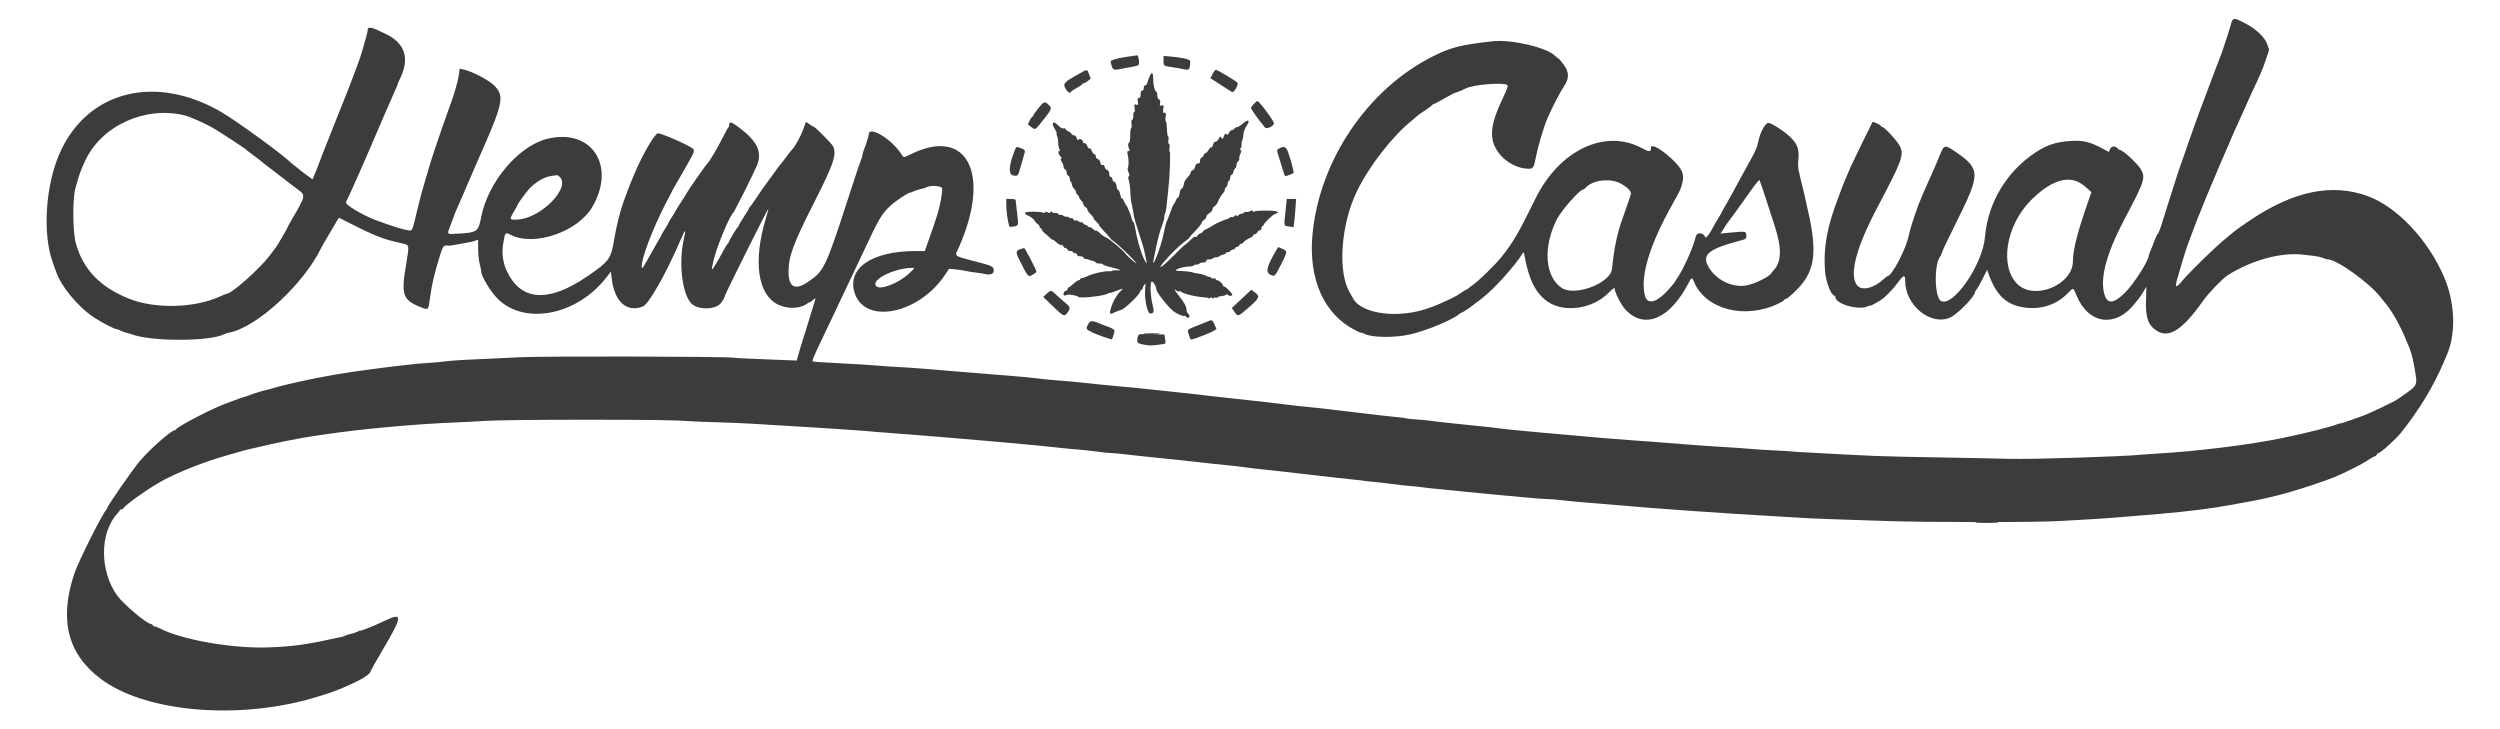 <svg id="svg" version="1.1" xmlns="http://www.w3.org/2000/svg" xmlns:xlink="http://www.w3.org/1999/xlink" width="400" height="116.709" viewBox="0, 0, 400,116.709"><g id="svgg"><path id="path0" d="M356.925 3.958 C 356.779 4.485,356.401 5.704,356.086 6.667 C 355.546 8.317,355.322 8.930,354.488 11.042 C 354.297 11.523,354.078 12.104,354.000 12.333 C 353.922 12.563,353.697 13.162,353.500 13.667 C 353.303 14.171,353.078 14.771,353.000 15.000 C 352.922 15.229,352.697 15.829,352.500 16.333 C 351.864 17.962,350.237 22.500,349.514 24.667 C 349.254 25.446,348.961 26.271,348.864 26.500 C 348.767 26.729,348.336 28.042,347.906 29.417 C 347.476 30.792,346.987 32.329,346.819 32.833 C 346.651 33.337,346.277 34.535,345.988 35.495 C 345.699 36.455,345.368 37.318,345.252 37.412 C 345.136 37.506,344.910 37.958,344.750 38.417 C 344.590 38.875,344.318 39.568,344.146 39.957 C 343.974 40.345,343.833 40.706,343.833 40.759 C 343.833 41.667,341.417 45.460,339.911 46.917 C 338.164 48.607,337.180 48.672,336.717 47.126 C 335.948 44.555,337.017 40.551,339.955 35.000 C 343.190 28.886,343.339 28.415,342.477 27.000 C 341.931 26.103,339.642 24.000,339.212 24.000 C 339.118 24.000,338.954 23.896,338.849 23.768 C 338.457 23.296,337.834 23.336,337.617 23.848 L 337.417 24.319 336.667 23.909 C 334.405 22.673,333.323 22.409,331.167 22.564 C 328.904 22.727,327.469 23.206,325.667 24.398 C 321.027 27.468,318.050 32.460,317.594 37.936 C 317.229 42.313,312.501 49.193,310.568 48.159 C 309.471 47.571,309.429 42.045,310.513 40.925 C 310.598 40.838,310.667 40.650,310.668 40.508 C 310.669 40.366,311.738 38.112,313.043 35.500 C 316.905 27.772,316.895 27.040,312.898 24.295 C 311.262 23.173,311.058 23.183,310.545 24.417 C 310.317 24.967,310.025 25.660,309.898 25.958 C 309.771 26.256,309.564 26.744,309.439 27.042 C 309.314 27.340,309.007 28.023,308.758 28.561 C 308.141 29.890,307.193 32.105,306.894 32.917 C 306.302 34.523,305.510 37.031,305.412 37.615 C 305.076 39.607,302.725 44.159,302.028 44.168 C 301.967 44.169,301.651 44.413,301.327 44.710 C 299.729 46.172,297.831 46.578,297.104 45.613 C 295.850 43.946,296.991 39.595,300.346 33.250 C 304.337 25.702,304.670 24.800,303.985 23.386 C 303.617 22.625,301.520 20.333,301.193 20.333 C 301.087 20.333,301.000 20.270,301.000 20.192 C 301.000 20.038,299.698 19.405,299.608 19.516 C 299.533 19.608,296.333 26.164,296.159 26.583 C 296.083 26.767,295.744 27.554,295.407 28.333 C 295.070 29.113,294.734 29.938,294.660 30.167 C 294.586 30.396,294.365 30.996,294.170 31.500 C 292.330 36.256,291.710 39.644,292.002 43.357 C 292.131 45.002,292.893 47.072,293.448 47.285 C 293.568 47.331,293.669 47.455,293.672 47.559 C 293.702 48.661,297.497 49.715,298.843 48.995 C 299.021 48.900,299.167 48.869,299.167 48.927 C 299.167 49.072,301.007 48.035,301.417 47.658 C 302.401 46.755,302.991 46.109,303.667 45.195 C 304.591 43.945,304.833 43.897,304.833 44.964 C 304.833 48.864,308.927 52.190,312.021 50.805 C 313.223 50.267,316.000 47.423,316.000 46.731 C 316.000 46.664,316.106 46.491,316.236 46.346 C 316.365 46.202,316.801 45.430,317.204 44.631 L 317.938 43.179 318.158 43.798 C 319.380 47.219,320.980 48.750,323.782 49.179 C 326.545 49.602,329.047 48.785,330.909 46.851 C 331.747 45.981,331.699 45.965,332.252 47.292 C 334.197 51.959,338.572 52.490,341.682 48.436 C 342.042 47.967,342.395 47.508,342.468 47.417 C 342.540 47.325,342.785 46.938,343.013 46.556 L 343.425 45.863 343.360 48.083 C 343.278 50.899,343.720 52.095,345.170 52.978 C 347.095 54.152,349.276 52.701,352.527 48.083 C 353.376 46.877,355.612 44.562,356.427 44.045 C 360.202 41.652,364.880 40.356,368.372 40.737 C 368.946 40.799,369.792 40.893,370.250 40.944 C 370.708 40.996,371.336 41.142,371.645 41.269 C 371.954 41.396,372.314 41.500,372.445 41.500 C 373.885 41.500,379.147 45.278,380.890 47.563 C 381.131 47.879,381.427 48.238,381.547 48.361 C 381.801 48.619,382.832 50.095,383.099 50.583 C 383.199 50.767,383.517 51.348,383.805 51.874 C 384.093 52.401,384.520 53.301,384.755 53.874 C 384.990 54.448,385.251 55.067,385.335 55.250 C 385.846 56.359,386.318 58.359,386.576 60.500 C 386.699 61.526,386.456 61.910,385.083 62.849 C 384.442 63.289,383.842 63.709,383.750 63.783 C 383.225 64.210,378.870 66.278,377.667 66.672 C 377.438 66.747,376.631 67.033,375.875 67.307 C 375.119 67.581,374.500 67.776,374.500 67.740 C 374.500 67.704,374.294 67.755,374.042 67.852 C 372.760 68.348,369.162 69.255,365.250 70.069 C 359.976 71.167,351.470 72.220,344.917 72.588 C 344.000 72.639,342.988 72.709,342.667 72.744 C 339.822 73.047,325.122 73.514,321.500 73.415 C 318.790 73.341,316.527 73.296,304.333 73.075 C 301.813 73.029,297.987 72.885,295.833 72.754 C 293.679 72.623,290.841 72.469,289.527 72.412 C 288.212 72.355,286.987 72.280,286.804 72.244 C 286.621 72.209,285.446 72.136,284.194 72.081 C 282.941 72.026,281.054 71.907,280.000 71.815 C 278.946 71.724,276.921 71.583,275.500 71.502 C 274.079 71.421,271.454 71.238,269.667 71.095 C 264.980 70.720,262.095 70.501,260.667 70.413 C 259.220 70.323,254.563 69.931,250.833 69.584 C 249.412 69.452,247.612 69.294,246.833 69.233 C 246.054 69.171,245.192 69.092,244.917 69.057 C 244.642 69.022,243.629 68.925,242.667 68.841 C 241.704 68.757,240.392 68.613,239.750 68.521 C 239.108 68.429,237.683 68.268,236.583 68.163 C 235.483 68.059,234.321 67.940,234.000 67.898 C 233.679 67.857,232.704 67.755,231.833 67.671 C 230.963 67.587,229.725 67.443,229.083 67.351 C 228.442 67.259,227.299 67.148,226.543 67.103 C 225.788 67.058,225.113 66.988,225.043 66.946 C 224.974 66.905,224.392 66.824,223.750 66.765 C 223.108 66.707,221.646 66.549,220.500 66.414 C 218.220 66.145,213.565 65.592,211.333 65.325 C 210.554 65.232,209.467 65.121,208.917 65.078 C 208.367 65.036,207.092 64.893,206.083 64.761 C 204.360 64.536,202.890 64.369,197.125 63.742 C 193.939 63.396,191.824 63.154,191.405 63.087 C 191.215 63.057,190.540 62.984,189.905 62.924 C 189.270 62.865,187.813 62.711,186.667 62.583 C 183.408 62.220,179.680 61.843,178.583 61.766 C 178.033 61.727,176.871 61.617,176.000 61.521 C 172.697 61.157,170.708 60.964,169.500 60.892 C 168.813 60.850,167.387 60.712,166.333 60.584 C 165.279 60.456,163.817 60.307,163.083 60.253 C 162.350 60.198,160.512 60.049,159.000 59.920 C 157.487 59.792,154.750 59.568,152.917 59.423 C 151.083 59.278,148.721 59.083,147.667 58.989 C 146.612 58.895,144.925 58.780,143.917 58.733 C 142.908 58.685,141.258 58.574,140.250 58.486 C 139.242 58.397,136.804 58.246,134.833 58.148 C 132.862 58.051,131.025 57.946,130.750 57.916 C 130.475 57.885,130.194 57.854,130.125 57.847 C 129.837 57.816,129.974 57.479,132.001 53.250 C 132.528 52.150,133.223 50.688,133.546 50.000 C 134.199 48.605,135.163 46.571,136.587 43.583 C 137.111 42.483,137.803 41.021,138.124 40.333 C 140.584 35.065,141.020 34.311,142.359 33.011 C 143.153 32.241,145.252 30.835,145.612 30.832 C 145.688 30.832,145.944 30.730,146.182 30.606 C 146.420 30.482,146.907 30.325,147.264 30.258 C 147.622 30.191,147.990 30.089,148.082 30.031 C 148.775 29.598,150.644 29.683,150.747 30.153 C 150.840 30.580,150.393 33.032,149.997 34.270 C 149.479 35.885,149.145 36.870,148.575 38.458 L 147.963 40.167 146.517 40.167 C 139.433 40.167,135.420 42.961,136.770 46.953 C 138.475 51.994,147.067 50.208,151.222 43.948 L 151.847 43.007 152.882 43.103 C 153.451 43.157,154.179 43.265,154.500 43.345 C 154.821 43.424,155.496 43.536,156.000 43.593 C 156.504 43.651,157.238 43.767,157.632 43.851 C 158.499 44.037,159.000 43.822,159.000 43.265 C 159.000 42.701,158.716 42.534,156.974 42.073 C 152.280 40.830,152.727 41.143,153.417 39.583 C 158.598 27.868,154.805 20.309,145.896 24.596 C 144.452 25.290,144.633 25.301,144.098 24.493 C 142.578 22.195,139.018 20.089,139.003 21.478 C 139.000 21.746,138.551 23.183,138.227 23.964 C 138.102 24.265,138.000 24.629,138.000 24.772 C 138.000 24.916,137.896 25.269,137.769 25.558 C 137.642 25.847,136.919 27.996,136.163 30.333 C 132.070 42.980,131.900 43.344,129.240 45.131 C 127.186 46.512,126.162 45.953,126.171 43.453 C 126.179 40.975,126.923 38.974,130.349 32.220 C 133.436 26.133,133.928 24.643,133.267 23.367 C 133.055 22.958,130.456 20.333,130.263 20.333 C 130.218 20.333,129.904 20.145,129.564 19.914 L 128.946 19.495 128.579 20.539 C 128.136 21.799,127.126 23.624,126.664 24.000 C 126.607 24.046,126.229 24.533,125.822 25.083 C 125.416 25.633,124.954 26.227,124.795 26.403 C 124.637 26.578,124.299 27.028,124.046 27.403 C 123.792 27.777,123.241 28.533,122.821 29.083 C 122.401 29.633,121.613 30.758,121.070 31.583 C 120.527 32.408,120.027 33.108,119.958 33.139 C 119.890 33.169,119.833 33.258,119.833 33.335 C 119.833 33.412,119.458 34.042,119.000 34.734 C 118.542 35.426,118.167 36.063,118.167 36.149 C 118.167 36.235,118.109 36.331,118.039 36.361 C 117.902 36.421,116.667 38.457,116.667 38.624 C 116.667 38.679,116.560 38.842,116.430 38.987 C 116.300 39.132,115.981 39.651,115.721 40.142 C 115.462 40.633,115.175 41.159,115.083 41.312 C 114.992 41.465,114.704 41.951,114.444 42.391 C 113.796 43.489,113.760 43.318,114.236 41.399 C 114.775 39.224,116.739 34.546,117.342 34.000 C 117.536 33.825,120.519 27.879,121.090 26.528 C 122.018 24.338,121.176 22.564,118.140 20.314 C 117.013 19.478,116.667 19.404,116.667 20.000 C 116.667 20.173,116.604 20.352,116.528 20.399 C 116.452 20.446,116.026 21.220,115.581 22.117 C 114.825 23.646,113.434 25.980,113.169 26.167 C 112.996 26.289,110.052 30.510,109.799 31.000 C 109.680 31.229,109.526 31.492,109.455 31.583 C 109.222 31.886,108.000 33.843,108.000 33.914 C 108.000 33.952,107.775 34.317,107.500 34.724 C 107.225 35.132,107.000 35.514,107.000 35.574 C 107.000 35.634,106.737 36.093,106.417 36.595 C 106.096 37.096,105.833 37.539,105.833 37.579 C 105.833 37.619,105.619 38.015,105.357 38.460 C 105.095 38.904,104.675 39.639,104.423 40.092 C 102.836 42.949,102.755 43.076,102.696 42.777 C 102.486 41.701,104.311 36.816,106.534 32.500 C 107.773 30.095,107.600 30.409,109.286 27.500 C 111.111 24.351,111.219 24.096,110.865 23.791 C 110.204 23.224,105.903 21.333,105.273 21.333 C 104.763 21.333,102.666 24.975,101.413 28.037 C 101.178 28.612,100.920 29.233,100.840 29.417 C 100.705 29.728,100.233 30.989,99.747 32.333 C 99.204 33.836,98.607 36.264,98.249 38.417 C 97.751 41.418,97.447 41.831,94.000 44.191 C 87.724 48.489,83.340 48.197,81.070 43.332 C 80.484 42.077,80.274 40.556,80.490 39.143 C 80.792 37.166,80.829 37.116,81.684 37.562 C 85.416 39.509,92.448 37.109,94.782 33.091 C 98.617 26.489,94.640 20.479,87.580 22.207 C 82.968 23.336,78.078 29.121,76.990 34.735 C 76.535 37.087,76.354 37.214,73.191 37.393 C 71.403 37.494,71.467 37.591,72.163 35.833 C 72.362 35.329,72.584 34.728,72.656 34.498 C 72.728 34.268,72.985 33.647,73.227 33.119 C 73.468 32.591,73.860 31.692,74.098 31.121 C 74.506 30.141,75.931 26.840,76.416 25.750 C 80.474 16.631,80.738 15.503,79.216 13.818 C 78.370 12.881,75.615 11.425,74.064 11.094 L 73.545 10.983 73.431 11.867 C 73.277 13.063,72.568 15.452,71.662 17.833 C 71.470 18.337,71.021 19.612,70.664 20.667 C 70.307 21.721,69.797 23.221,69.530 24.000 C 69.263 24.779,68.916 25.867,68.759 26.417 C 68.601 26.967,68.369 27.754,68.242 28.167 C 67.610 30.215,67.322 31.268,66.827 33.333 C 65.928 37.086,65.993 36.925,65.417 36.864 C 64.618 36.779,62.872 36.239,60.167 35.239 C 57.983 34.432,55.140 32.714,55.356 32.332 C 55.812 31.529,58.174 26.169,61.451 18.500 C 62.137 16.896,62.916 15.114,63.182 14.541 C 63.449 13.968,63.667 13.443,63.668 13.375 C 63.668 13.306,63.765 13.063,63.882 12.833 C 65.616 9.455,64.909 6.994,61.762 5.447 C 59.471 4.321,58.833 4.177,58.833 4.787 C 58.833 4.934,58.714 5.473,58.568 5.985 C 58.422 6.498,58.187 7.329,58.046 7.833 C 57.781 8.778,57.638 9.202,57.007 10.917 C 56.387 12.603,55.372 15.219,54.843 16.500 C 54.417 17.528,53.513 19.791,53.245 20.500 C 52.859 21.517,51.656 24.570,51.503 24.917 C 51.423 25.100,51.208 25.662,51.027 26.167 C 50.845 26.671,50.540 27.446,50.348 27.889 L 50.000 28.695 49.125 28.061 C 48.644 27.713,48.212 27.386,48.167 27.335 C 48.121 27.283,47.746 26.983,47.333 26.667 C 46.921 26.351,46.546 26.052,46.500 26.004 C 45.386 24.827,37.759 19.279,35.333 17.880 C 24.974 11.907,14.337 14.455,9.783 24.000 C 7.281 29.244,6.707 37.391,8.503 42.167 C 8.693 42.671,8.894 43.227,8.951 43.402 C 9.697 45.724,12.447 49.071,15.000 50.765 C 16.233 51.584,18.324 52.667,18.671 52.667 C 18.770 52.667,19.061 52.776,19.319 52.909 C 19.577 53.043,19.967 53.186,20.186 53.227 C 20.404 53.269,20.773 53.376,21.004 53.466 C 24.100 54.670,33.574 54.669,35.890 53.465 C 36.058 53.378,36.388 53.271,36.622 53.229 C 41.022 52.431,48.582 45.490,51.392 39.667 C 51.459 39.529,51.604 39.265,51.715 39.079 C 51.826 38.894,52.429 37.863,53.055 36.788 C 53.681 35.713,54.210 34.833,54.231 34.833 C 54.253 34.833,55.278 35.352,56.510 35.985 C 59.269 37.403,61.199 38.197,62.833 38.585 C 63.521 38.748,64.365 38.948,64.708 39.030 C 65.466 39.211,65.482 39.365,65.015 42.083 C 64.135 47.212,64.391 47.984,67.358 49.163 C 68.571 49.645,68.541 49.678,68.820 47.537 C 69.088 45.474,69.528 43.631,70.449 40.708 C 70.880 39.340,71.017 39.191,71.728 39.320 C 71.807 39.334,72.482 39.234,73.228 39.096 C 73.973 38.958,74.823 38.805,75.116 38.755 C 75.410 38.706,75.841 38.592,76.075 38.503 L 76.500 38.342 76.500 39.802 C 76.500 40.606,76.612 41.695,76.750 42.223 C 76.887 42.751,77.000 43.299,77.000 43.441 C 77.000 44.184,78.435 46.588,79.569 47.743 C 83.857 52.112,92.326 50.479,97.032 44.374 L 97.750 43.443 97.867 44.490 C 98.288 48.263,100.284 50.077,102.863 49.032 C 103.810 48.648,106.533 43.855,108.822 38.543 C 109.681 36.550,109.816 36.490,109.408 38.283 C 108.491 42.304,109.240 47.646,110.880 48.782 C 112.059 49.599,114.391 49.504,115.244 48.603 C 115.570 48.260,116.000 47.514,115.998 47.298 C 115.995 47.076,122.869 33.313,122.944 33.389 C 122.967 33.412,122.775 34.140,122.516 35.007 C 120.481 41.830,121.228 47.110,124.455 48.718 C 125.928 49.452,127.939 49.422,129.022 48.651 C 129.268 48.476,129.527 48.333,129.598 48.333 C 129.670 48.333,129.914 48.165,130.141 47.958 C 130.397 47.725,130.520 47.678,130.465 47.833 C 130.417 47.971,130.179 48.758,129.936 49.583 C 129.692 50.408,129.231 51.908,128.910 52.917 C 128.206 55.125,127.934 56.018,127.676 56.969 L 127.480 57.688 125.032 57.594 C 119.972 57.399,117.897 57.300,117.250 57.223 C 115.602 57.028,87.331 56.970,83.302 57.154 C 76.351 57.472,75.819 57.497,74.067 57.593 C 73.141 57.644,72.091 57.722,71.733 57.767 C 70.472 57.925,69.734 57.992,68.250 58.086 C 65.368 58.267,57.713 59.236,53.583 59.942 C 50.137 60.531,45.363 61.576,43.716 62.101 C 43.331 62.223,42.844 62.355,42.633 62.394 C 42.140 62.485,40.539 62.976,40.000 63.202 C 39.771 63.298,39.358 63.435,39.083 63.507 C 38.808 63.579,38.171 63.800,37.667 63.998 C 37.162 64.196,36.563 64.419,36.333 64.492 C 34.467 65.091,28.368 68.236,28.194 68.688 C 28.164 68.768,28.066 68.833,27.976 68.833 C 27.419 68.833,24.028 71.815,22.384 73.750 C 21.227 75.111,17.167 80.960,17.167 81.265 C 17.167 81.334,17.062 81.509,16.933 81.654 C 16.273 82.398,12.523 89.909,11.923 91.686 C 9.415 99.125,10.801 104.662,16.170 108.656 C 22.956 113.704,36.739 115.145,48.750 112.063 C 49.982 111.747,52.712 110.904,53.500 110.596 C 57.205 109.149,59.333 107.952,59.333 107.317 C 59.333 107.251,60.162 105.790,61.174 104.071 C 64.418 98.561,64.480 97.958,61.667 99.274 C 60.979 99.596,60.267 99.920,60.083 99.995 C 59.900 100.070,59.281 100.324,58.708 100.561 C 58.135 100.797,57.667 100.953,57.667 100.908 C 57.667 100.862,57.450 100.937,57.186 101.073 C 56.922 101.210,56.462 101.365,56.163 101.417 C 55.865 101.470,55.493 101.581,55.336 101.665 C 55.180 101.749,54.871 101.857,54.651 101.905 C 49.005 103.145,47.288 103.395,43.167 103.578 C 37.349 103.836,28.946 102.361,25.396 100.459 C 25.110 100.305,24.839 100.216,24.795 100.261 C 24.750 100.305,24.619 100.227,24.503 100.087 C 24.387 99.948,24.232 99.833,24.158 99.833 C 23.509 99.833,19.805 96.730,18.787 95.333 C 15.933 91.417,15.922 85.253,18.764 82.188 C 18.986 81.949,19.167 81.696,19.167 81.627 C 19.167 81.557,19.275 81.500,19.408 81.500 C 19.541 81.500,19.710 81.399,19.783 81.275 C 20.075 80.782,23.299 78.469,25.417 77.232 C 27.999 75.724,32.780 73.822,36.667 72.757 C 37.262 72.594,38.094 72.355,38.514 72.226 C 38.935 72.097,39.460 71.958,39.681 71.917 C 39.902 71.876,40.533 71.731,41.083 71.596 C 43.876 70.908,48.315 70.018,50.250 69.758 C 50.617 69.709,51.404 69.595,52.000 69.504 C 57.619 68.650,66.656 67.825,73.000 67.586 C 74.329 67.535,76.542 67.420,77.917 67.328 C 79.292 67.237,86.042 67.160,92.917 67.158 C 104.276 67.154,108.000 67.208,110.917 67.419 C 111.467 67.459,113.379 67.531,115.167 67.579 C 118.206 67.661,120.725 67.798,130.750 68.426 C 134.948 68.689,139.237 68.997,140.083 69.098 C 140.358 69.130,141.258 69.200,142.083 69.253 C 142.908 69.305,144.858 69.454,146.417 69.583 C 147.975 69.712,150.712 69.937,152.500 70.083 C 154.287 70.229,156.912 70.453,158.333 70.582 C 159.754 70.710,162.267 70.937,163.917 71.085 C 165.567 71.233,167.892 71.464,169.083 71.599 C 170.275 71.734,171.813 71.882,172.500 71.929 C 173.188 71.976,174.557 72.123,175.543 72.257 C 176.530 72.390,177.392 72.484,177.460 72.466 C 177.567 72.438,179.963 72.662,180.667 72.765 C 180.804 72.786,181.367 72.848,181.917 72.905 C 187.725 73.503,191.912 73.950,193.917 74.187 C 194.742 74.285,195.867 74.400,196.417 74.444 C 196.967 74.487,198.167 74.627,199.083 74.753 C 200.000 74.880,201.237 75.029,201.833 75.083 C 202.429 75.138,203.817 75.289,204.917 75.418 C 206.017 75.547,208.004 75.773,209.333 75.921 C 210.662 76.068,212.612 76.293,213.667 76.420 C 214.721 76.547,216.071 76.692,216.667 76.743 C 217.262 76.794,217.938 76.873,218.167 76.920 C 218.396 76.966,219.108 77.045,219.750 77.096 C 220.392 77.146,221.679 77.294,222.611 77.424 C 223.542 77.554,224.892 77.705,225.611 77.758 C 226.329 77.812,227.367 77.923,227.917 78.004 C 228.467 78.086,229.479 78.197,230.167 78.250 C 230.854 78.303,232.354 78.452,233.500 78.581 C 234.646 78.710,236.933 78.935,238.583 79.081 C 240.233 79.226,242.708 79.456,244.083 79.591 C 245.458 79.726,246.958 79.837,247.417 79.837 C 247.875 79.836,249.188 79.946,250.333 80.079 C 251.479 80.213,253.054 80.362,253.833 80.411 C 254.612 80.460,256.450 80.610,257.917 80.745 C 264.549 81.354,275.084 82.098,285.333 82.681 C 287.121 82.783,288.996 82.894,289.500 82.928 C 290.004 82.962,291.767 83.032,293.417 83.082 C 295.067 83.133,298.779 83.256,301.667 83.355 C 308.503 83.591,325.934 83.593,329.667 83.358 C 331.271 83.257,333.371 83.137,334.333 83.091 C 336.051 83.009,339.548 82.739,345.333 82.241 C 350.207 81.821,353.935 81.350,357.250 80.734 C 357.983 80.597,358.771 80.453,359.000 80.413 C 362.854 79.737,365.861 78.971,369.750 77.673 C 373.291 76.491,373.745 76.308,376.417 74.983 C 377.815 74.289,377.975 74.199,379.133 73.458 C 379.528 73.206,379.924 73.000,380.014 73.000 C 380.104 73.000,380.220 72.887,380.273 72.750 C 380.326 72.613,380.447 72.500,380.542 72.500 C 380.866 72.500,383.328 70.280,384.169 69.231 C 387.067 65.613,389.443 61.671,391.087 57.750 C 391.202 57.475,391.415 56.970,391.560 56.629 C 392.987 53.272,392.786 48.361,391.059 44.333 C 388.492 38.351,383.522 33.083,378.833 31.378 C 373.120 29.299,367.041 30.538,360.083 35.197 C 358.892 35.995,357.766 36.783,357.582 36.949 C 357.398 37.114,356.691 37.700,356.009 38.250 C 354.489 39.478,350.383 43.474,349.250 44.830 C 348.096 46.211,347.919 46.126,348.415 44.431 C 348.552 43.965,348.894 42.796,349.176 41.833 C 349.458 40.871,349.843 39.671,350.032 39.167 C 350.221 38.662,350.478 37.969,350.604 37.625 C 351.252 35.857,351.708 34.699,352.918 31.750 C 353.909 29.336,356.203 23.936,356.690 22.875 C 356.952 22.301,357.167 21.800,357.167 21.760 C 357.167 21.719,357.497 20.984,357.901 20.126 C 358.304 19.268,358.832 18.096,359.074 17.522 C 359.316 16.948,359.802 15.865,360.156 15.114 C 361.742 11.746,362.057 11.009,362.544 9.528 L 363.061 7.952 362.767 7.101 C 362.370 5.952,360.954 4.614,359.169 3.698 C 357.352 2.766,357.252 2.778,356.925 3.958 M238.750 6.604 C 233.666 7.181,232.113 7.579,229.188 9.055 C 218.712 14.343,211.012 25.829,209.982 37.705 C 209.369 44.780,211.895 50.341,216.862 52.848 C 217.396 53.117,217.833 53.298,217.833 53.248 C 217.833 53.199,218.064 53.277,218.346 53.423 C 219.523 54.032,223.216 54.069,225.667 53.497 C 228.315 52.878,232.421 51.167,233.513 50.227 C 233.658 50.102,233.832 50.000,233.900 50.000 C 234.025 50.000,235.417 49.080,235.780 48.758 C 235.888 48.662,236.413 48.262,236.947 47.868 C 238.816 46.491,242.385 42.575,243.606 40.562 C 243.774 40.286,243.810 40.328,243.917 40.917 C 244.625 44.797,245.742 46.996,247.660 48.289 C 250.335 50.092,254.858 49.421,257.375 46.848 C 257.902 46.310,258.333 45.979,258.333 46.113 C 258.333 46.756,259.397 48.840,260.100 49.573 C 263.181 52.789,267.250 51.007,270.256 45.125 C 270.647 44.361,270.732 44.352,271.016 45.042 C 272.866 49.543,279.232 51.179,284.625 48.539 C 285.106 48.304,285.500 48.049,285.500 47.972 C 285.500 47.896,285.612 47.833,285.749 47.833 C 285.886 47.833,286.623 47.215,287.386 46.458 C 290.219 43.651,290.745 40.874,289.558 35.000 C 289.233 33.395,288.233 29.044,287.891 27.751 C 287.705 27.048,287.658 26.416,287.731 25.622 C 287.892 23.898,287.624 23.099,286.512 21.989 C 285.598 21.075,283.432 19.667,282.941 19.667 C 282.448 19.667,281.624 21.177,281.326 22.628 C 281.128 23.591,280.905 24.128,280.134 25.500 C 279.649 26.364,278.980 27.585,278.080 29.250 C 276.996 31.256,276.483 32.180,275.983 33.028 C 275.718 33.479,275.500 33.881,275.500 33.921 C 275.500 33.961,275.253 34.389,274.951 34.872 C 274.648 35.355,274.217 36.110,273.992 36.551 C 273.767 36.991,273.438 37.510,273.260 37.703 L 272.937 38.053 272.698 37.693 C 272.549 37.469,272.286 37.333,271.998 37.333 C 271.524 37.333,271.416 37.473,271.159 38.417 C 270.751 39.917,269.336 43.037,268.508 44.265 C 268.228 44.678,268.000 45.043,268.000 45.076 C 268.000 45.158,267.004 46.315,266.494 46.826 C 264.847 48.476,263.579 48.687,263.211 47.373 C 262.367 44.355,263.895 39.232,267.598 32.667 C 268.801 30.533,268.981 30.146,269.180 29.256 C 269.340 28.540,269.338 28.197,269.172 27.604 C 268.736 26.046,264.175 22.422,264.164 23.625 C 264.158 24.352,263.923 24.360,262.641 23.676 C 256.787 20.555,249.483 24.037,245.683 31.759 C 242.912 37.391,242.168 38.670,240.240 41.114 C 239.320 42.282,236.535 45.002,235.665 45.583 C 235.253 45.858,234.892 46.140,234.861 46.208 C 234.831 46.277,234.736 46.333,234.651 46.333 C 234.567 46.333,234.187 46.558,233.808 46.833 C 233.429 47.107,232.736 47.513,232.268 47.734 C 231.248 48.215,229.417 49.027,229.417 48.998 C 229.417 48.986,229.192 49.064,228.917 49.171 C 224.002 51.080,217.727 50.313,216.441 47.647 C 216.380 47.520,216.172 47.154,215.977 46.833 C 213.987 43.545,214.529 35.890,217.129 30.557 C 219.091 26.533,222.786 21.789,225.930 19.256 C 226.381 18.892,226.787 18.549,226.833 18.493 C 226.879 18.437,227.404 18.065,228.000 17.666 C 228.596 17.266,229.108 16.878,229.139 16.803 C 229.169 16.728,229.267 16.667,229.356 16.667 C 229.445 16.667,230.232 16.254,231.105 15.750 C 231.979 15.246,232.760 14.833,232.841 14.833 C 232.989 14.833,233.981 14.430,234.553 14.138 C 235.763 13.519,240.703 13.137,241.190 13.623 C 241.309 13.742,241.128 14.282,240.611 15.356 C 238.340 20.072,238.154 22.286,239.842 24.532 C 240.921 25.967,242.889 27.000,244.547 27.000 C 245.316 27.000,245.416 26.841,245.756 25.083 C 246.096 23.327,247.050 20.140,247.625 18.839 C 248.391 17.107,249.617 14.747,250.224 13.837 C 251.114 12.503,251.092 11.557,250.139 10.271 C 249.757 9.755,249.392 9.333,249.328 9.333 C 249.264 9.333,249.029 9.150,248.805 8.926 C 247.452 7.573,241.771 6.261,238.750 6.604 M180.279 9.090 C 179.074 9.265,177.999 9.545,177.697 9.763 C 177.668 9.784,177.738 10.116,177.854 10.502 C 178.082 11.263,178.196 11.286,179.917 10.914 C 180.192 10.854,180.777 10.748,181.218 10.676 C 181.659 10.605,182.086 10.480,182.167 10.398 C 182.370 10.193,182.166 8.828,181.936 8.854 C 181.834 8.866,181.088 8.972,180.279 9.090 M186.167 9.715 C 186.167 10.557,186.170 10.560,187.557 10.748 C 188.000 10.809,188.525 10.895,188.723 10.939 C 190.218 11.275,190.276 11.260,190.399 10.492 C 190.461 10.100,190.454 9.729,190.381 9.668 C 190.112 9.439,188.873 9.176,187.542 9.066 L 186.167 8.952 186.167 9.715 M172.652 11.805 C 170.206 13.167,170.013 13.387,170.516 14.240 C 170.825 14.763,171.332 15.053,171.334 14.708 C 171.334 14.640,171.747 14.361,172.251 14.089 C 172.754 13.817,173.167 13.536,173.167 13.464 C 173.167 13.392,173.260 13.333,173.375 13.333 C 173.490 13.332,173.796 13.162,174.056 12.954 L 174.528 12.576 174.246 11.871 C 173.912 11.037,174.023 11.041,172.652 11.805 M194.017 11.838 L 193.667 12.510 195.292 13.558 C 196.185 14.135,197.001 14.657,197.105 14.717 C 197.425 14.906,198.232 13.529,197.979 13.225 C 197.737 12.933,194.780 11.167,194.533 11.167 C 194.442 11.167,194.209 11.469,194.017 11.838 M183.914 12.282 C 183.773 12.620,183.614 13.070,183.560 13.282 C 183.507 13.494,183.359 13.667,183.232 13.667 C 183.096 13.667,183.000 13.839,183.000 14.083 C 183.000 14.343,182.906 14.500,182.750 14.500 C 182.575 14.500,182.500 14.676,182.500 15.083 C 182.500 15.512,182.428 15.667,182.228 15.667 C 182.010 15.667,181.975 15.783,182.052 16.258 C 182.140 16.801,182.119 16.841,181.800 16.739 C 181.476 16.636,181.457 16.677,181.543 17.314 C 181.595 17.705,181.570 17.960,181.484 17.907 C 181.401 17.856,181.333 18.118,181.333 18.490 C 181.333 18.883,181.254 19.167,181.145 19.167 C 181.021 19.167,180.987 19.396,181.046 19.833 C 181.095 20.200,181.067 20.500,180.984 20.500 C 180.901 20.500,180.833 21.025,180.833 21.667 C 180.833 22.333,180.762 22.833,180.667 22.833 C 180.449 22.833,180.453 23.434,180.673 23.844 C 180.811 24.102,180.790 24.167,180.571 24.167 C 180.355 24.167,180.322 24.264,180.413 24.625 C 180.602 25.377,180.634 26.570,180.470 26.777 C 180.374 26.899,180.408 27.190,180.562 27.559 C 180.738 27.979,180.754 28.165,180.619 28.210 C 180.478 28.257,180.482 28.448,180.631 28.945 C 180.741 29.315,180.843 30.135,180.855 30.767 C 180.868 31.399,180.980 32.329,181.104 32.833 C 181.228 33.337,181.362 34.050,181.402 34.417 C 181.441 34.783,181.807 36.058,182.215 37.250 C 182.622 38.442,183.041 39.867,183.146 40.417 C 183.250 40.967,183.381 41.604,183.437 41.833 C 183.534 42.232,183.528 42.235,183.305 41.917 C 182.775 41.160,182.013 38.716,181.655 36.625 C 181.549 36.006,181.404 35.500,181.334 35.500 C 181.263 35.500,181.167 35.331,181.119 35.125 C 180.977 34.506,180.350 32.948,180.202 32.845 C 180.127 32.793,179.966 32.507,179.846 32.210 C 179.726 31.914,179.568 31.708,179.495 31.753 C 179.423 31.798,179.311 31.529,179.248 31.156 C 179.185 30.782,179.028 30.436,178.900 30.387 C 178.772 30.338,178.667 30.090,178.667 29.836 C 178.667 29.420,178.194 28.755,178.147 29.105 C 178.136 29.185,178.076 29.025,178.013 28.750 C 177.950 28.475,177.809 28.269,177.699 28.292 C 177.590 28.315,177.500 28.189,177.500 28.014 C 177.500 27.528,177.322 27.167,177.084 27.167 C 176.966 27.167,176.821 26.972,176.761 26.735 C 176.688 26.442,176.573 26.334,176.405 26.398 C 176.231 26.465,176.128 26.350,176.061 26.011 C 176.005 25.732,175.832 25.495,175.649 25.447 C 175.466 25.399,175.333 25.218,175.333 25.016 C 175.333 24.824,175.228 24.667,175.100 24.667 C 174.971 24.667,174.786 24.436,174.687 24.154 C 174.584 23.857,174.433 23.688,174.329 23.753 C 174.225 23.817,174.066 23.644,173.953 23.345 C 173.838 23.040,173.670 22.860,173.546 22.908 C 173.429 22.953,173.333 22.931,173.333 22.860 C 173.333 22.470,172.862 22.102,172.621 22.302 C 172.413 22.475,172.354 22.439,172.266 22.088 C 172.200 21.825,172.043 21.667,171.848 21.667 C 171.676 21.667,171.492 21.553,171.439 21.414 C 171.385 21.275,171.152 21.090,170.921 21.002 C 170.689 20.914,170.500 20.756,170.500 20.651 C 170.500 20.546,170.358 20.498,170.181 20.545 C 169.967 20.601,169.681 20.442,169.315 20.064 C 168.468 19.191,168.120 19.671,168.825 20.740 C 169.002 21.009,169.110 21.290,169.064 21.365 C 169.018 21.439,169.040 21.594,169.113 21.708 C 169.233 21.897,169.301 22.362,169.337 23.235 C 169.344 23.410,169.424 23.691,169.514 23.860 C 169.625 24.066,169.622 24.167,169.506 24.167 C 169.223 24.167,169.310 24.643,169.656 24.990 C 169.865 25.199,169.911 25.335,169.785 25.377 C 169.650 25.422,169.678 25.576,169.879 25.882 C 170.037 26.124,170.167 26.477,170.167 26.666 C 170.167 26.855,170.279 27.054,170.417 27.106 C 170.554 27.159,170.667 27.384,170.667 27.606 C 170.667 27.829,170.779 28.054,170.917 28.106 C 171.054 28.159,171.167 28.377,171.167 28.591 C 171.167 28.805,171.242 29.027,171.333 29.083 C 171.425 29.140,171.500 29.332,171.500 29.510 C 171.500 29.688,171.650 29.983,171.833 30.167 C 172.017 30.350,172.167 30.603,172.167 30.730 C 172.167 30.856,172.279 31.053,172.417 31.167 C 172.554 31.281,172.667 31.466,172.667 31.578 C 172.667 31.690,172.817 31.917,173.000 32.083 C 173.183 32.249,173.333 32.505,173.333 32.652 C 173.333 32.799,173.483 33.013,173.667 33.128 C 173.850 33.242,174.000 33.442,174.000 33.571 C 174.000 33.700,174.225 34.017,174.500 34.277 C 174.775 34.537,175.000 34.837,175.000 34.946 C 175.000 35.054,175.188 35.290,175.417 35.470 C 175.646 35.650,175.833 35.881,175.833 35.982 C 175.833 36.084,176.246 36.589,176.750 37.105 C 177.254 37.622,177.667 38.091,177.668 38.147 C 177.668 38.204,177.919 38.420,178.225 38.629 C 178.803 39.022,181.167 41.281,181.750 41.996 C 181.939 42.229,181.721 42.109,181.245 41.718 C 180.783 41.339,180.227 40.797,180.009 40.511 C 179.619 40.003,177.659 38.345,177.167 38.108 C 176.635 37.851,176.229 37.569,175.866 37.202 C 175.658 36.993,175.426 36.860,175.350 36.907 C 175.273 36.954,175.077 36.844,174.913 36.663 C 174.749 36.482,174.477 36.333,174.308 36.333 C 174.138 36.333,174.000 36.258,174.000 36.167 C 174.000 36.075,173.897 36.000,173.770 36.000 C 173.644 36.000,173.445 35.885,173.329 35.744 C 173.212 35.604,173.035 35.516,172.935 35.550 C 172.835 35.583,172.656 35.514,172.538 35.395 C 172.420 35.277,172.214 35.223,172.080 35.274 C 171.941 35.328,171.790 35.248,171.730 35.091 C 171.671 34.939,171.523 34.853,171.400 34.900 C 171.278 34.947,171.133 34.914,171.079 34.826 C 171.025 34.738,170.802 34.667,170.583 34.667 C 170.365 34.667,170.137 34.587,170.076 34.489 C 170.016 34.391,169.867 34.349,169.745 34.395 C 169.624 34.442,169.432 34.369,169.319 34.233 C 169.206 34.096,169.003 34.027,168.869 34.079 C 168.734 34.130,168.509 34.077,168.368 33.961 C 168.166 33.794,168.098 33.793,168.043 33.957 C 167.990 34.113,167.889 34.119,167.632 33.981 C 167.378 33.846,167.259 33.850,167.166 34.001 C 167.098 34.112,166.999 34.134,166.947 34.050 C 166.896 33.966,166.211 33.889,165.427 33.878 C 163.810 33.856,163.556 34.083,164.647 34.575 C 165.003 34.735,165.394 35.052,165.516 35.280 C 165.637 35.507,165.871 35.764,166.035 35.852 C 166.199 35.940,166.333 36.122,166.333 36.256 C 166.333 36.390,166.408 36.500,166.500 36.500 C 166.592 36.500,166.667 36.595,166.667 36.710 C 166.667 36.826,166.902 37.107,167.189 37.335 C 167.477 37.563,167.831 37.881,167.977 38.042 C 168.122 38.202,168.302 38.333,168.377 38.333 C 168.508 38.333,168.719 38.486,169.254 38.969 C 169.388 39.089,169.647 39.198,169.832 39.212 C 170.016 39.226,170.167 39.334,170.167 39.452 C 170.167 39.570,170.282 39.667,170.422 39.667 C 170.562 39.667,170.720 39.779,170.773 39.917 C 170.826 40.054,171.048 40.167,171.268 40.167 C 171.487 40.167,171.667 40.242,171.667 40.333 C 171.667 40.425,171.817 40.500,172.000 40.500 C 172.185 40.500,172.333 40.611,172.333 40.750 C 172.333 40.915,172.498 41.000,172.816 41.000 C 173.109 41.000,173.339 41.107,173.403 41.274 C 173.461 41.424,173.551 41.504,173.604 41.451 C 173.657 41.398,173.899 41.431,174.142 41.525 C 174.385 41.619,174.733 41.726,174.916 41.763 C 175.099 41.800,175.274 41.906,175.305 41.998 C 175.336 42.091,175.617 42.167,175.931 42.167 C 176.244 42.167,176.500 42.235,176.500 42.319 C 176.500 42.403,177.081 42.604,177.792 42.765 C 179.286 43.105,179.649 43.304,178.673 43.249 C 178.299 43.228,177.959 43.265,177.917 43.333 C 177.875 43.400,177.644 43.433,177.403 43.407 C 176.770 43.337,174.866 43.765,174.050 44.161 C 173.665 44.347,173.233 44.500,173.091 44.500 C 172.949 44.500,172.833 44.575,172.833 44.667 C 172.833 44.758,172.730 44.833,172.604 44.833 C 172.478 44.833,172.089 45.096,171.738 45.417 C 171.388 45.737,171.041 46.000,170.967 46.000 C 170.894 46.000,170.833 46.104,170.833 46.231 C 170.833 46.357,170.683 46.500,170.500 46.548 C 170.296 46.602,170.167 46.776,170.167 46.996 C 170.167 47.294,170.231 47.335,170.542 47.235 C 170.748 47.169,170.992 47.124,171.083 47.135 C 171.940 47.241,172.413 47.359,172.491 47.485 C 172.684 47.797,176.800 47.344,177.292 46.957 C 177.406 46.866,177.500 46.834,177.500 46.884 C 177.500 46.934,177.964 46.793,178.532 46.571 C 179.813 46.069,179.810 46.069,179.258 46.621 C 178.645 47.234,178.052 48.273,177.758 49.251 C 177.450 50.275,177.522 50.373,178.303 49.996 C 178.653 49.827,179.147 49.636,179.400 49.573 C 179.943 49.436,182.237 47.251,182.406 46.708 C 182.470 46.502,182.592 46.333,182.678 46.333 C 182.763 46.333,182.833 46.235,182.833 46.115 C 182.833 45.995,182.945 45.751,183.082 45.574 C 183.308 45.279,183.321 45.333,183.229 46.181 C 183.062 47.714,183.566 50.170,184.048 50.164 C 184.640 50.157,184.701 49.909,184.403 48.732 C 184.095 47.515,183.996 45.630,184.213 45.099 C 184.342 44.784,185.000 45.744,185.000 46.247 C 185.000 46.688,186.502 48.659,187.622 49.687 C 188.047 50.077,189.216 50.632,189.443 50.551 C 189.549 50.513,189.685 50.561,189.745 50.658 C 189.902 50.913,190.333 50.873,190.333 50.604 C 190.333 50.477,190.221 50.281,190.083 50.167 C 189.946 50.053,189.833 49.774,189.833 49.547 C 189.833 49.019,189.436 48.307,188.530 47.208 C 188.133 46.727,187.884 46.333,187.977 46.333 C 188.071 46.333,188.197 46.413,188.257 46.511 C 188.318 46.609,188.463 46.653,188.580 46.608 C 188.697 46.563,188.858 46.583,188.938 46.652 C 189.369 47.026,191.328 47.500,192.755 47.575 C 193.033 47.590,193.351 47.658,193.463 47.727 C 193.580 47.799,193.667 47.769,193.667 47.656 C 193.667 47.509,193.730 47.512,193.917 47.667 C 194.065 47.789,194.167 47.804,194.167 47.703 C 194.167 47.608,194.317 47.570,194.500 47.618 C 194.683 47.666,194.833 47.641,194.834 47.561 C 194.834 47.482,195.111 47.397,195.450 47.372 C 195.789 47.348,196.117 47.246,196.179 47.146 C 196.260 47.015,196.324 47.016,196.406 47.149 C 196.551 47.383,197.167 47.391,197.167 47.158 C 197.167 46.919,196.095 45.833,195.858 45.833 C 195.753 45.833,195.667 45.748,195.667 45.645 C 195.667 45.397,195.012 44.833,194.724 44.833 C 194.601 44.833,194.500 44.750,194.500 44.647 C 194.500 44.543,194.353 44.500,194.167 44.548 C 193.983 44.596,193.833 44.567,193.833 44.484 C 193.833 44.401,193.732 44.333,193.609 44.333 C 193.486 44.333,193.167 44.225,192.901 44.093 C 192.634 43.961,192.117 43.817,191.750 43.773 C 191.383 43.728,190.964 43.645,190.818 43.588 C 190.526 43.474,189.612 43.376,188.592 43.350 C 187.397 43.320,188.910 42.694,190.312 42.639 C 190.691 42.624,191.000 42.549,191.000 42.473 C 191.000 42.396,191.183 42.333,191.407 42.333 C 191.631 42.333,191.860 42.258,191.917 42.167 C 191.973 42.075,192.240 42.000,192.510 42.000 C 192.834 42.000,193.000 41.916,193.000 41.750 C 193.000 41.584,193.166 41.500,193.490 41.500 C 193.760 41.500,194.027 41.425,194.083 41.333 C 194.140 41.242,194.365 41.167,194.583 41.167 C 194.802 41.167,195.023 41.097,195.075 41.013 C 195.128 40.928,195.395 40.810,195.669 40.750 C 195.943 40.689,196.167 40.571,196.167 40.487 C 196.167 40.402,196.317 40.333,196.500 40.333 C 196.683 40.333,196.833 40.266,196.833 40.185 C 196.833 40.103,197.021 39.989,197.250 39.932 C 197.479 39.874,197.667 39.753,197.667 39.663 C 197.667 39.574,197.782 39.500,197.922 39.500 C 198.062 39.500,198.220 39.388,198.273 39.250 C 198.326 39.113,198.470 39.000,198.593 39.000 C 198.716 39.000,198.877 38.906,198.950 38.792 C 199.100 38.558,199.564 38.246,200.125 38.004 C 200.331 37.915,200.500 37.765,200.500 37.671 C 200.500 37.577,200.610 37.500,200.744 37.500 C 200.878 37.500,201.069 37.350,201.167 37.167 C 201.265 36.983,201.455 36.833,201.589 36.833 C 201.723 36.833,201.833 36.683,201.833 36.500 C 201.833 36.317,201.908 36.167,202.000 36.167 C 202.092 36.167,202.167 36.096,202.167 36.010 C 202.167 35.760,203.597 34.378,203.982 34.256 C 204.990 33.936,204.317 33.680,202.500 33.691 C 201.244 33.699,200.666 33.762,200.664 33.893 C 200.663 33.998,200.590 33.971,200.503 33.833 C 200.372 33.629,200.283 33.621,200.012 33.789 C 199.829 33.902,199.572 33.953,199.440 33.903 C 199.308 33.852,199.151 33.891,199.090 33.989 C 199.030 34.087,198.859 34.167,198.712 34.167 C 198.564 34.167,198.306 34.291,198.138 34.442 C 197.916 34.643,197.833 34.659,197.833 34.500 C 197.833 34.341,197.750 34.357,197.528 34.558 C 197.360 34.710,197.175 34.786,197.116 34.727 C 197.056 34.668,196.884 34.722,196.731 34.849 C 196.579 34.975,196.371 35.084,196.269 35.090 C 196.097 35.101,195.752 35.236,194.792 35.669 C 194.585 35.762,194.192 35.987,193.917 36.169 C 193.642 36.350,193.210 36.582,192.958 36.682 C 192.706 36.783,192.500 36.935,192.500 37.020 C 192.500 37.105,192.311 37.247,192.079 37.335 C 191.848 37.423,191.615 37.608,191.562 37.747 C 191.509 37.885,191.393 37.953,191.304 37.899 C 191.216 37.844,191.017 37.913,190.863 38.052 C 190.709 38.191,190.340 38.530,190.042 38.806 C 189.744 39.082,189.500 39.279,189.500 39.243 C 189.500 39.207,188.766 39.915,187.868 40.815 C 185.978 42.710,185.043 43.371,186.097 42.066 C 187.047 40.889,188.813 39.157,189.627 38.602 C 190.016 38.338,190.333 38.061,190.333 37.988 C 190.333 37.915,190.736 37.456,191.228 36.969 C 191.720 36.482,192.176 35.915,192.240 35.708 C 192.304 35.502,192.501 35.255,192.678 35.161 C 192.855 35.066,193.000 34.857,193.000 34.697 C 193.000 34.536,193.225 34.272,193.500 34.110 C 193.778 33.946,194.000 33.673,194.000 33.496 C 194.000 33.322,194.142 33.102,194.316 33.009 C 194.489 32.916,194.717 32.633,194.821 32.379 C 195.081 31.746,195.389 31.232,195.750 30.833 C 195.917 30.649,196.008 30.453,195.953 30.398 C 195.898 30.343,196.001 30.140,196.181 29.946 C 196.361 29.753,196.473 29.504,196.431 29.393 C 196.388 29.282,196.461 29.101,196.593 28.992 C 196.725 28.882,196.833 28.622,196.833 28.414 C 196.833 28.206,196.946 27.992,197.083 27.940 C 197.221 27.887,197.333 27.701,197.333 27.526 C 197.333 27.351,197.446 27.114,197.583 27.000 C 197.721 26.886,197.833 26.623,197.833 26.417 C 197.833 26.210,197.949 25.945,198.090 25.827 C 198.232 25.710,198.320 25.495,198.287 25.349 C 198.253 25.203,198.332 24.867,198.462 24.603 C 198.643 24.235,198.651 24.093,198.498 23.999 C 198.353 23.909,198.349 23.843,198.484 23.760 C 198.586 23.697,198.655 23.441,198.636 23.193 C 198.617 22.944,198.669 22.631,198.752 22.497 C 198.834 22.364,198.920 21.936,198.943 21.547 C 198.968 21.118,199.151 20.593,199.409 20.214 C 200.111 19.181,199.759 18.970,198.775 19.833 C 198.462 20.108,198.094 20.333,197.957 20.333 C 197.820 20.333,197.614 20.446,197.500 20.583 C 197.386 20.721,197.188 20.833,197.059 20.833 C 196.931 20.833,196.741 21.020,196.637 21.249 C 196.490 21.572,196.398 21.623,196.223 21.477 C 196.045 21.330,195.959 21.402,195.814 21.818 C 195.645 22.303,195.612 22.322,195.413 22.050 C 195.211 21.774,195.181 21.786,194.988 22.210 C 194.873 22.461,194.648 22.667,194.486 22.667 C 194.296 22.667,194.155 22.842,194.083 23.168 C 194.022 23.444,193.903 23.627,193.818 23.574 C 193.733 23.521,193.533 23.708,193.373 23.988 C 193.214 24.269,192.995 24.498,192.886 24.499 C 192.778 24.500,192.644 24.643,192.588 24.818 C 192.533 24.993,192.378 25.178,192.244 25.229 C 192.110 25.281,192.000 25.513,192.000 25.745 C 192.000 26.057,191.913 26.167,191.662 26.167 C 191.422 26.167,191.297 26.308,191.226 26.662 C 191.170 26.941,190.990 27.200,190.813 27.256 C 190.641 27.311,190.500 27.463,190.500 27.595 C 190.500 27.726,190.369 27.978,190.208 28.155 C 189.579 28.848,189.474 29.030,189.384 29.588 C 189.332 29.906,189.192 30.167,189.072 30.167 C 188.941 30.167,188.809 30.467,188.742 30.915 C 188.680 31.327,188.571 31.627,188.501 31.584 C 188.430 31.540,188.274 31.747,188.154 32.044 C 188.034 32.341,187.876 32.625,187.802 32.676 C 187.729 32.727,187.474 33.327,187.236 34.009 C 186.998 34.692,186.746 35.325,186.677 35.417 C 186.607 35.508,186.455 36.071,186.340 36.667 C 185.977 38.540,185.323 40.612,184.711 41.833 C 184.438 42.379,184.446 42.135,184.753 40.645 C 185.275 38.115,185.549 37.054,185.945 36.030 C 186.170 35.451,186.321 34.888,186.283 34.780 C 186.244 34.672,186.287 34.437,186.380 34.258 C 186.472 34.079,186.578 33.629,186.614 33.258 C 186.734 32.044,186.834 31.097,186.934 30.250 C 187.174 28.206,187.316 24.158,187.143 24.264 C 187.082 24.302,187.072 24.033,187.121 23.667 C 187.177 23.249,187.144 23.000,187.032 23.000 C 186.922 23.000,186.890 22.779,186.949 22.417 C 187.001 22.096,186.978 21.833,186.897 21.833 C 186.816 21.832,186.732 21.289,186.709 20.625 C 186.687 19.961,186.602 19.395,186.520 19.368 C 186.438 19.340,186.430 19.061,186.502 18.742 C 186.629 18.179,186.488 17.885,186.183 18.074 C 186.096 18.127,186.072 17.869,186.125 17.474 C 186.211 16.832,186.192 16.788,185.866 16.873 C 185.555 16.954,185.526 16.910,185.611 16.485 C 185.681 16.135,185.634 15.977,185.437 15.901 C 185.261 15.834,185.167 15.600,185.167 15.232 C 185.167 14.921,185.095 14.667,185.008 14.667 C 184.771 14.667,184.502 13.537,184.501 12.542 C 184.500 11.517,184.275 11.417,183.914 12.282 M200.615 16.634 C 200.368 16.891,200.167 17.183,200.167 17.282 C 200.167 17.457,201.468 19.320,201.948 19.833 C 202.077 19.971,202.278 20.224,202.395 20.395 C 202.627 20.734,203.826 20.176,203.831 19.727 C 203.835 19.346,201.470 16.167,201.182 16.167 C 201.116 16.167,200.861 16.377,200.615 16.634 M166.125 17.327 C 165.690 17.863,165.333 18.384,165.333 18.484 C 165.333 18.584,165.267 18.667,165.186 18.667 C 165.104 18.667,164.907 18.943,164.746 19.281 L 164.455 19.895 164.936 20.280 C 165.598 20.810,165.650 20.791,166.512 19.708 C 168.388 17.352,168.395 17.333,167.741 16.727 C 167.148 16.177,167.020 16.224,166.125 17.327 M29.500 18.450 C 30.606 18.719,33.253 19.939,34.750 20.871 C 35.907 21.591,38.871 23.536,39.131 23.744 C 39.249 23.839,39.436 23.995,39.547 24.092 C 39.659 24.188,40.200 24.595,40.750 24.997 C 41.300 25.398,41.787 25.773,41.833 25.831 C 41.879 25.888,42.779 26.588,43.833 27.387 C 44.887 28.186,45.917 28.981,46.121 29.153 C 46.324 29.326,46.981 29.826,47.579 30.266 C 48.953 31.274,48.960 31.238,46.649 35.196 C 46.292 35.808,46.000 36.349,46.000 36.399 C 46.000 36.497,44.362 39.299,44.141 39.580 C 44.067 39.673,43.642 40.237,43.196 40.833 C 41.588 42.983,37.069 47.000,36.258 47.000 C 36.208 47.000,35.699 47.211,35.125 47.469 C 31.080 49.291,24.872 49.448,20.750 47.833 C 16.073 46.000,13.277 43.107,12.133 38.917 C 11.635 37.093,11.590 31.850,12.057 30.162 C 12.717 27.777,12.822 27.480,13.616 25.750 C 16.190 20.139,23.194 16.920,29.500 18.450 M162.360 24.042 C 161.400 26.485,161.309 27.927,162.105 28.076 C 162.864 28.219,162.883 28.196,163.331 26.583 C 163.535 25.850,163.769 25.033,163.851 24.767 C 164.071 24.052,164.051 24.005,163.422 23.741 C 162.637 23.414,162.603 23.423,162.360 24.042 M204.708 23.727 C 204.264 23.947,204.256 24.024,204.582 25.000 C 204.720 25.412,204.991 26.294,205.183 26.958 C 205.375 27.623,205.573 28.167,205.622 28.167 C 205.980 28.167,206.999 27.745,206.996 27.599 C 206.989 27.254,206.329 24.915,206.040 24.209 C 205.732 23.458,205.454 23.357,204.708 23.727 M89.529 28.276 C 91.397 29.967,86.585 34.908,82.859 35.123 C 81.448 35.205,81.440 35.182,82.353 33.634 C 82.617 33.186,82.833 32.785,82.833 32.744 C 82.833 32.609,84.075 30.889,84.609 30.285 C 85.552 29.220,87.081 28.301,88.138 28.165 C 88.658 28.098,89.115 28.034,89.154 28.022 C 89.192 28.010,89.361 28.124,89.529 28.276 M259.333 29.376 C 260.445 29.989,261.043 30.627,260.935 31.083 C 260.864 31.385,260.086 33.641,259.423 35.466 C 258.920 36.851,258.365 39.267,258.171 40.917 C 258.063 41.833,257.942 42.817,257.901 43.103 C 257.580 45.351,252.010 47.435,249.917 46.091 C 247.188 44.338,246.831 39.555,249.095 35.092 C 249.822 33.657,252.752 30.333,253.289 30.333 C 253.382 30.333,253.555 30.218,253.673 30.076 C 254.729 28.804,257.644 28.443,259.333 29.376 M282.580 31.917 C 283.113 33.567,283.756 35.554,284.009 36.333 C 285.114 39.743,285.033 41.991,283.758 43.266 C 283.632 43.392,283.504 43.552,283.473 43.622 C 283.237 44.158,281.313 45.179,279.769 45.590 C 277.377 46.226,274.425 44.819,273.240 42.479 C 272.345 40.714,273.521 39.791,278.250 38.545 C 279.411 38.239,279.417 38.235,279.417 37.661 C 279.417 36.993,279.308 36.976,276.674 37.235 L 275.266 37.374 275.552 36.979 C 275.709 36.761,275.888 36.474,275.950 36.341 C 276.012 36.207,276.157 35.982,276.274 35.841 C 276.574 35.476,278.691 32.549,280.167 30.460 C 280.854 29.487,281.460 28.741,281.514 28.803 C 281.567 28.866,282.047 30.267,282.580 31.917 M332.667 29.186 C 332.987 29.356,333.560 29.778,333.940 30.123 L 334.630 30.750 334.335 31.583 C 332.465 36.862,331.667 39.909,331.667 41.766 C 331.667 45.574,325.521 48.126,322.786 45.453 C 319.898 42.630,320.940 36.090,324.917 32.078 C 327.887 29.080,330.575 28.078,332.667 29.186 M161.000 32.803 C 161.000 33.688,161.218 35.295,161.442 36.057 C 161.517 36.312,161.636 36.345,162.141 36.253 C 162.991 36.097,162.983 36.123,162.737 34.083 C 162.616 33.075,162.512 32.156,162.508 32.042 C 162.503 31.907,162.235 31.833,161.750 31.833 L 161.000 31.833 161.000 32.803 M205.666 33.921 C 205.424 36.296,205.371 36.094,206.273 36.242 L 206.963 36.356 207.066 35.637 C 207.123 35.241,207.215 34.223,207.271 33.375 L 207.373 31.833 206.626 31.833 L 205.879 31.833 205.666 33.921 M204.196 40.056 C 202.682 42.598,202.448 43.568,203.252 43.951 C 203.970 44.294,203.940 44.322,204.991 42.270 C 206.007 40.284,206.016 40.161,205.170 39.806 L 204.509 39.529 204.196 40.056 M163.208 39.874 C 162.608 40.067,162.521 40.407,162.887 41.141 C 164.568 44.521,164.463 44.404,165.349 43.881 C 165.616 43.723,165.833 43.542,165.833 43.477 C 165.833 43.232,163.993 39.667,163.874 39.684 C 163.806 39.693,163.506 39.779,163.208 39.874 M145.479 43.729 C 143.767 45.343,140.780 46.489,140.177 45.763 C 139.347 44.762,142.970 42.928,145.917 42.857 C 146.414 42.846,146.413 42.849,145.479 43.729 M198.654 47.819 L 197.088 49.281 197.502 49.890 C 198.045 50.686,198.075 50.679,199.516 49.437 C 201.556 47.678,201.662 47.457,200.777 46.782 L 200.220 46.357 198.654 47.819 M167.461 47.002 L 166.917 47.503 168.464 49.002 C 170.182 50.666,170.283 50.709,170.802 50.007 C 171.313 49.316,171.267 49.123,170.430 48.437 C 170.025 48.105,169.381 47.533,169.000 47.167 C 168.169 46.368,168.151 46.366,167.461 47.002 M193.250 51.419 C 192.975 51.545,192.126 51.889,191.363 52.183 C 190.098 52.671,189.985 52.752,190.073 53.102 C 190.195 53.586,190.477 54.334,190.538 54.331 C 190.995 54.310,193.687 53.270,194.263 52.893 L 194.641 52.645 194.330 51.951 C 193.967 51.141,193.913 51.114,193.250 51.419 M174.125 51.848 C 173.693 52.606,173.744 52.708,174.792 53.202 C 175.654 53.608,177.866 54.372,177.926 54.285 C 178.014 54.159,178.333 53.079,178.333 52.912 C 178.333 52.749,177.587 52.318,177.167 52.238 C 177.121 52.229,176.858 52.129,176.583 52.014 C 174.670 51.219,174.490 51.207,174.125 51.848 M182.094 53.750 C 181.779 54.925,181.838 54.979,183.750 55.254 C 184.258 55.327,186.301 55.088,186.451 54.938 C 186.496 54.893,186.482 54.555,186.420 54.187 L 186.307 53.519 184.245 53.468 C 182.302 53.420,182.178 53.436,182.094 53.750 " stroke="none" fill="#3c3c3c" fill-rule="evenodd"></path><path id="path1" d="M183.298 53.457 C 183.875 53.490,184.775 53.489,185.298 53.456 C 185.822 53.423,185.350 53.397,184.250 53.397 C 183.150 53.397,182.722 53.424,183.298 53.457 M316.367 83.624 C 317.164 83.654,318.514 83.655,319.367 83.624 C 320.219 83.594,319.567 83.569,317.917 83.569 C 316.267 83.569,315.569 83.593,316.367 83.624 " stroke="none" fill="#403c3c" fill-rule="evenodd"></path><path id="path2" d="M183.298 53.457 C 183.875 53.490,184.775 53.489,185.298 53.456 C 185.822 53.423,185.350 53.397,184.250 53.397 C 183.150 53.397,182.722 53.424,183.298 53.457 M316.367 83.624 C 317.164 83.654,318.514 83.655,319.367 83.624 C 320.219 83.594,319.567 83.569,317.917 83.569 C 316.267 83.569,315.569 83.593,316.367 83.624 " stroke="none" fill="#403c3c" fill-rule="evenodd"></path><path id="path3" d="M183.298 53.457 C 183.875 53.490,184.775 53.489,185.298 53.456 C 185.822 53.423,185.350 53.397,184.250 53.397 C 183.150 53.397,182.722 53.424,183.298 53.457 M316.367 83.624 C 317.164 83.654,318.514 83.655,319.367 83.624 C 320.219 83.594,319.567 83.569,317.917 83.569 C 316.267 83.569,315.569 83.593,316.367 83.624 " stroke="none" fill="#403c3c" fill-rule="evenodd"></path><path id="path4" d="M183.298 53.457 C 183.875 53.490,184.775 53.489,185.298 53.456 C 185.822 53.423,185.350 53.397,184.250 53.397 C 183.150 53.397,182.722 53.424,183.298 53.457 M316.367 83.624 C 317.164 83.654,318.514 83.655,319.367 83.624 C 320.219 83.594,319.567 83.569,317.917 83.569 C 316.267 83.569,315.569 83.593,316.367 83.624 " stroke="none" fill="#403c3c" fill-rule="evenodd"></path></g></svg>